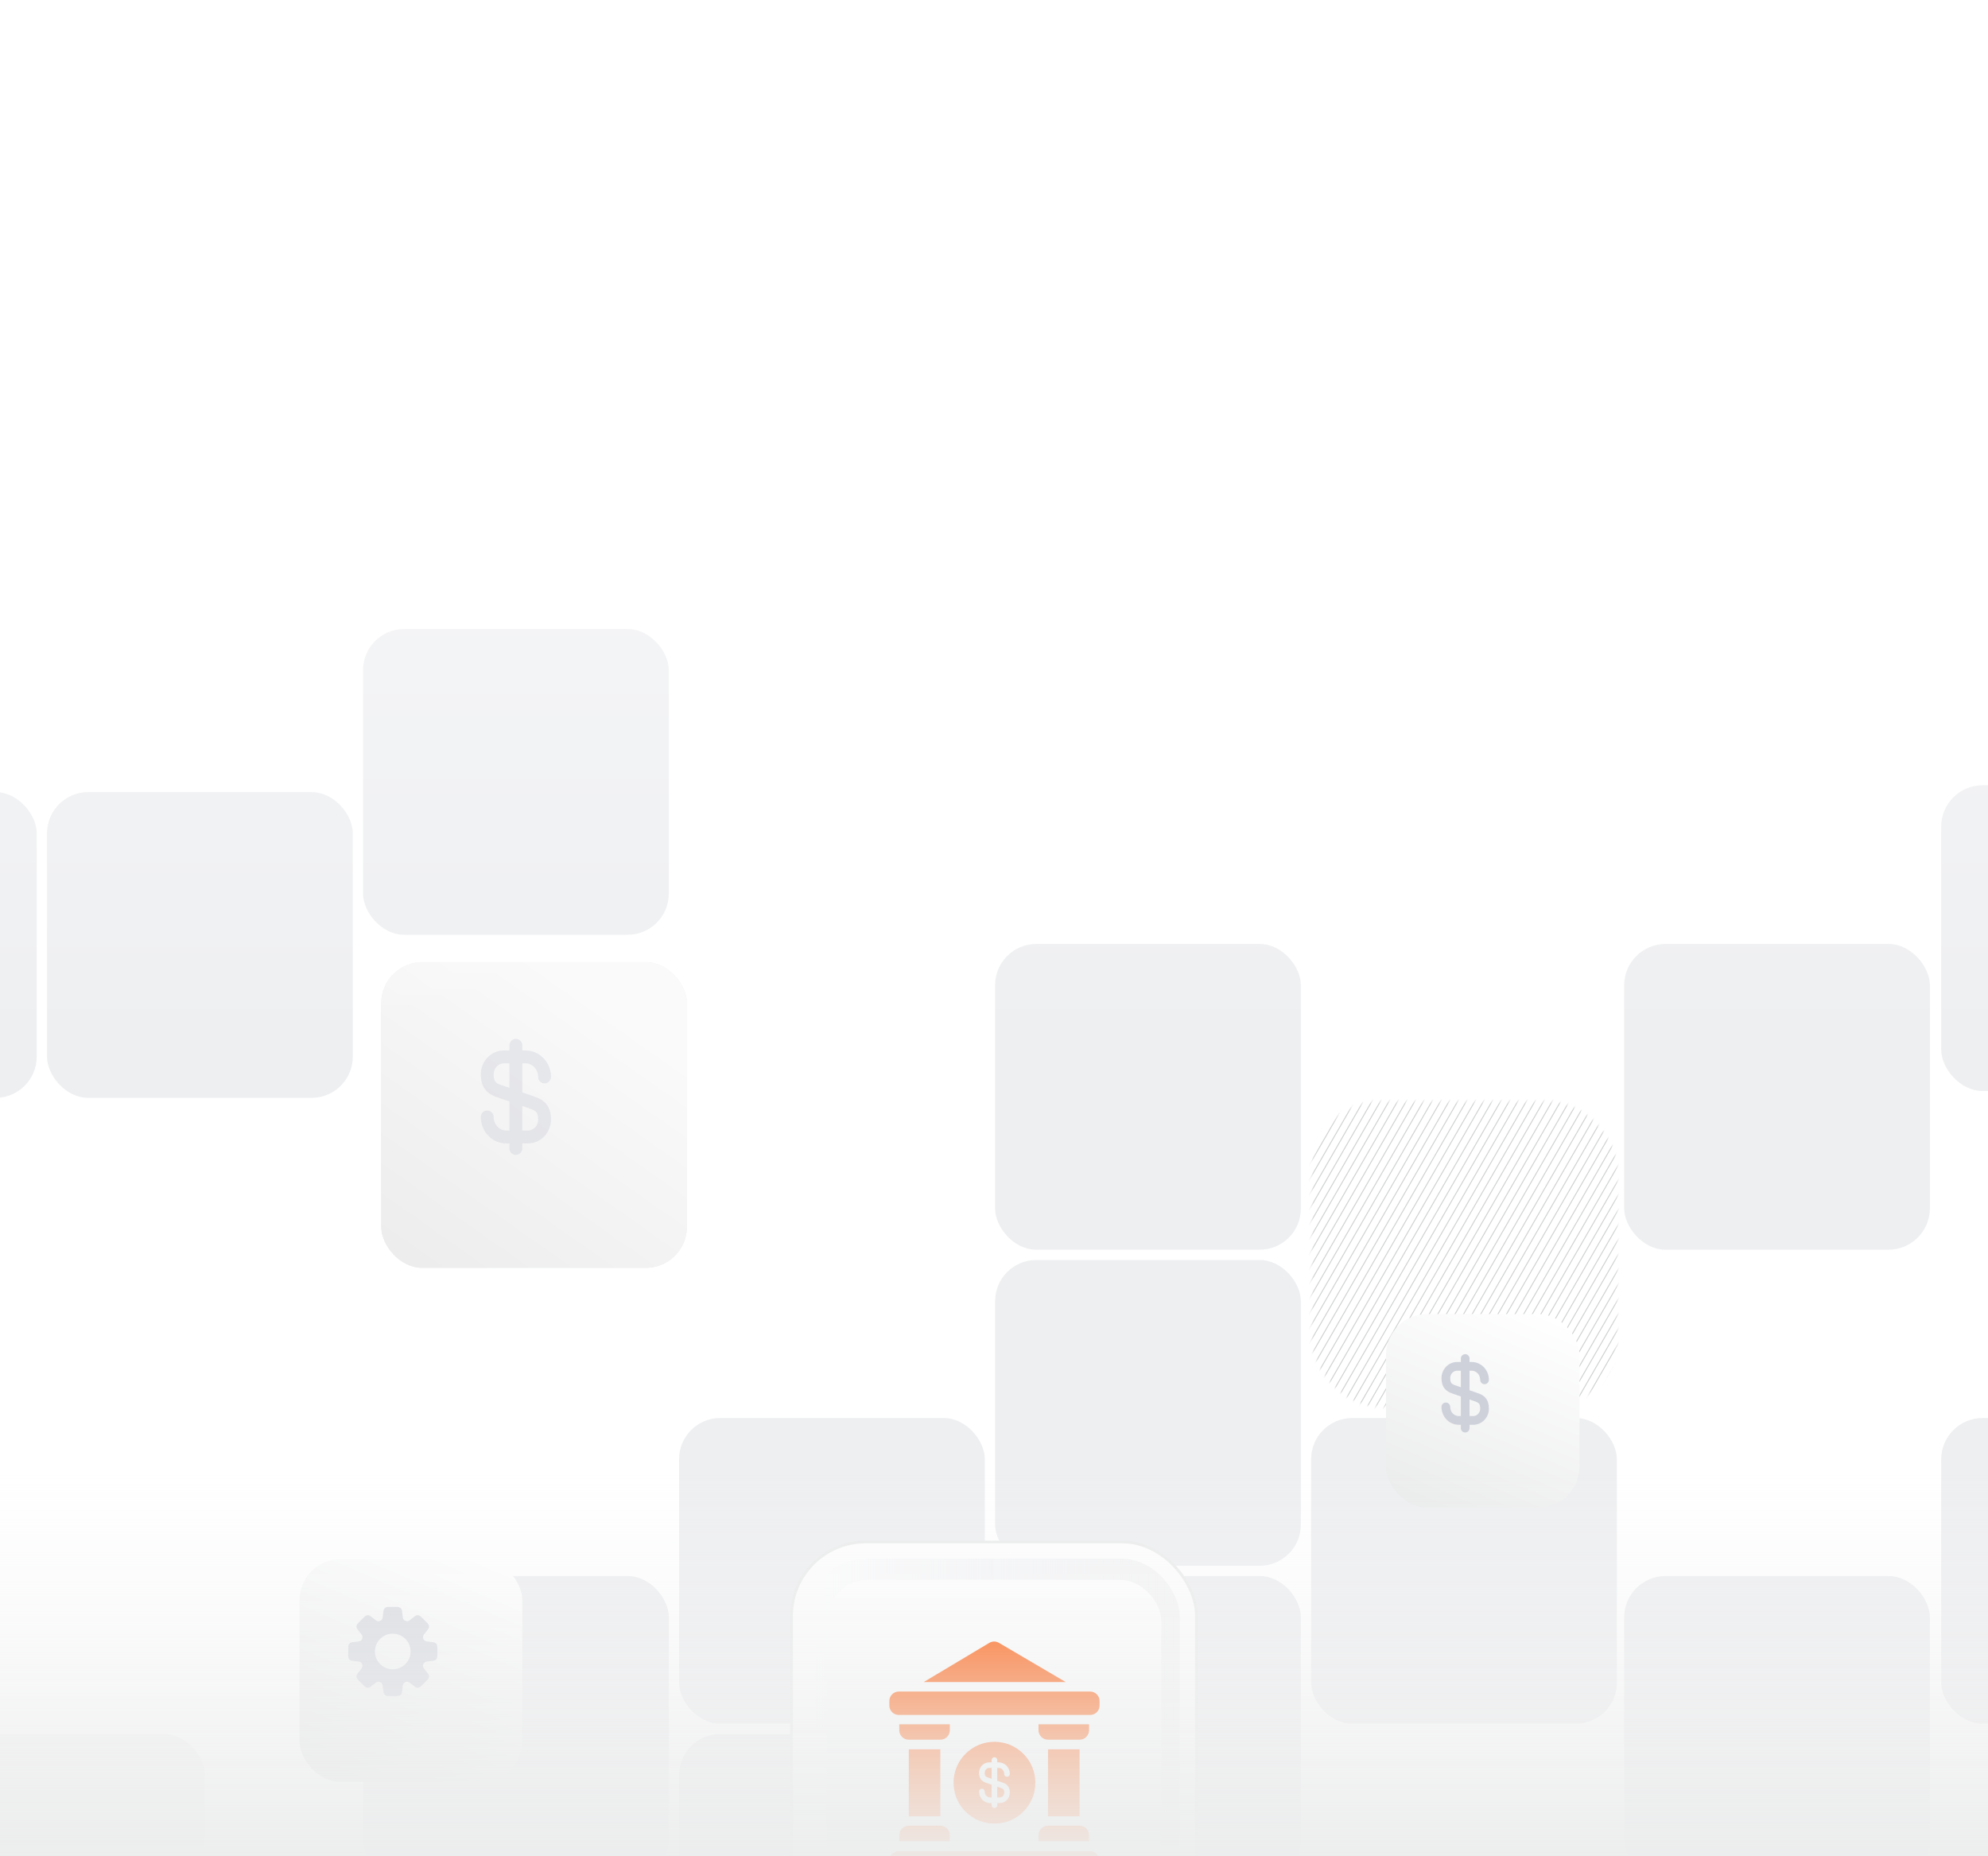 <svg width="768" height="717" viewBox="0 0 768 717" fill="none" xmlns="http://www.w3.org/2000/svg">
<g clip-path="url(#clip0_10157_91927)">
<mask id="mask0_10157_91927" style="mask-type:alpha" maskUnits="userSpaceOnUse" x="506" y="425" width="119" height="119">
<rect x="506.682" y="425.434" width="118.114" height="118.114" rx="26.48" fill="#EEEFF1"/>
</mask>
<g mask="url(#mask0_10157_91927)">
<path d="M533.193 379.645L459.564 507.174" stroke="#CECFCF" stroke-width="0.359"/>
<path d="M535.681 381.08L462.051 508.61" stroke="#CECFCF" stroke-width="0.359"/>
<path d="M538.168 382.518L464.539 510.047" stroke="#CECFCF" stroke-width="0.359"/>
<path d="M540.655 383.953L467.026 511.483" stroke="#CECFCF" stroke-width="0.359"/>
<path d="M543.143 385.389L469.513 512.918" stroke="#CECFCF" stroke-width="0.359"/>
<path d="M545.63 386.824L472.001 514.354" stroke="#CECFCF" stroke-width="0.359"/>
<path d="M548.117 388.262L474.488 515.791" stroke="#CECFCF" stroke-width="0.359"/>
<path d="M550.605 389.697L476.976 517.227" stroke="#CECFCF" stroke-width="0.359"/>
<path d="M553.093 391.133L479.464 518.662" stroke="#CECFCF" stroke-width="0.359"/>
<path d="M555.58 392.57L481.951 520.1" stroke="#CECFCF" stroke-width="0.359"/>
<path d="M558.067 394.006L484.438 521.535" stroke="#CECFCF" stroke-width="0.359"/>
<path d="M560.555 395.441L486.925 522.971" stroke="#CECFCF" stroke-width="0.359"/>
<path d="M563.042 396.877L489.413 524.406" stroke="#CECFCF" stroke-width="0.359"/>
<path d="M565.529 398.314L491.9 525.844" stroke="#CECFCF" stroke-width="0.359"/>
<path d="M568.017 399.75L494.387 527.28" stroke="#CECFCF" stroke-width="0.359"/>
<path d="M570.504 401.186L496.875 528.715" stroke="#CECFCF" stroke-width="0.359"/>
<path d="M572.991 402.621L499.362 530.151" stroke="#CECFCF" stroke-width="0.359"/>
<path d="M575.479 404.059L501.849 531.588" stroke="#CECFCF" stroke-width="0.359"/>
<path d="M577.966 405.494L504.337 533.024" stroke="#CECFCF" stroke-width="0.359"/>
<path d="M580.454 406.93L506.825 534.459" stroke="#CECFCF" stroke-width="0.359"/>
<path d="M582.941 408.367L509.312 535.897" stroke="#CECFCF" stroke-width="0.359"/>
<path d="M585.429 409.803L511.8 537.332" stroke="#CECFCF" stroke-width="0.359"/>
<path d="M587.916 411.238L514.287 538.768" stroke="#CECFCF" stroke-width="0.359"/>
<path d="M590.403 412.674L516.774 540.203" stroke="#CECFCF" stroke-width="0.359"/>
<path d="M592.891 414.111L519.261 541.641" stroke="#CECFCF" stroke-width="0.359"/>
<path d="M595.378 415.547L521.749 543.076" stroke="#CECFCF" stroke-width="0.359"/>
<path d="M597.865 416.982L524.236 544.512" stroke="#CECFCF" stroke-width="0.359"/>
<path d="M600.353 418.42L526.723 545.949" stroke="#CECFCF" stroke-width="0.359"/>
<path d="M602.84 419.855L529.211 547.385" stroke="#CECFCF" stroke-width="0.359"/>
<path d="M605.327 421.291L531.698 548.821" stroke="#CECFCF" stroke-width="0.359"/>
<path d="M607.814 422.727L534.185 550.256" stroke="#CECFCF" stroke-width="0.359"/>
<path d="M610.302 424.164L536.673 551.694" stroke="#CECFCF" stroke-width="0.359"/>
<path d="M612.79 425.6L539.161 553.129" stroke="#CECFCF" stroke-width="0.359"/>
<path d="M615.277 427.035L541.648 554.565" stroke="#CECFCF" stroke-width="0.359"/>
<path d="M617.765 428.471L544.135 556" stroke="#CECFCF" stroke-width="0.359"/>
<path d="M620.252 429.908L546.623 557.438" stroke="#CECFCF" stroke-width="0.359"/>
<path d="M622.739 431.344L549.11 558.873" stroke="#CECFCF" stroke-width="0.359"/>
<path d="M625.227 432.779L551.597 560.309" stroke="#CECFCF" stroke-width="0.359"/>
<path d="M627.714 434.217L554.085 561.746" stroke="#CECFCF" stroke-width="0.359"/>
<path d="M630.201 435.652L556.572 563.182" stroke="#CECFCF" stroke-width="0.359"/>
<path d="M632.688 437.088L559.059 564.617" stroke="#CECFCF" stroke-width="0.359"/>
<path d="M635.176 438.523L561.547 566.053" stroke="#CECFCF" stroke-width="0.359"/>
<path d="M637.663 439.961L564.034 567.49" stroke="#CECFCF" stroke-width="0.359"/>
<path d="M640.15 441.396L566.521 568.926" stroke="#CECFCF" stroke-width="0.359"/>
<path d="M642.639 442.832L569.009 570.362" stroke="#CECFCF" stroke-width="0.359"/>
<path d="M645.126 444.27L571.497 571.799" stroke="#CECFCF" stroke-width="0.359"/>
<path d="M647.613 445.705L573.984 573.235" stroke="#CECFCF" stroke-width="0.359"/>
<path d="M650.101 447.141L576.471 574.67" stroke="#CECFCF" stroke-width="0.359"/>
<path d="M652.588 448.576L578.959 576.106" stroke="#CECFCF" stroke-width="0.359"/>
<path d="M655.075 450.014L581.446 577.543" stroke="#CECFCF" stroke-width="0.359"/>
<path d="M657.562 451.449L583.933 578.979" stroke="#CECFCF" stroke-width="0.359"/>
<path d="M660.05 452.885L586.421 580.414" stroke="#CECFCF" stroke-width="0.359"/>
<path d="M662.537 454.32L588.908 581.85" stroke="#CECFCF" stroke-width="0.359"/>
<path d="M665.024 455.758L591.395 583.287" stroke="#CECFCF" stroke-width="0.359"/>
<path d="M667.512 457.193L593.883 584.723" stroke="#CECFCF" stroke-width="0.359"/>
<path d="M669.999 458.629L596.37 586.158" stroke="#CECFCF" stroke-width="0.359"/>
<path d="M672.487 460.066L598.858 587.596" stroke="#CECFCF" stroke-width="0.359"/>
<path d="M674.975 461.502L601.345 589.031" stroke="#CECFCF" stroke-width="0.359"/>
<path d="M677.462 462.938L603.833 590.467" stroke="#CECFCF" stroke-width="0.359"/>
<path d="M679.949 464.373L606.32 591.903" stroke="#CECFCF" stroke-width="0.359"/>
<path d="M682.437 465.811L608.807 593.34" stroke="#CECFCF" stroke-width="0.359"/>
<path d="M684.924 467.246L611.295 594.776" stroke="#CECFCF" stroke-width="0.359"/>
<path d="M687.411 468.682L613.782 596.211" stroke="#CECFCF" stroke-width="0.359"/>
</g>
<rect x="-103.934" y="306" width="118.114" height="118.114" rx="15.888" fill="#EEEFF1"/>
<g filter="url(#filter0_dd_10157_91927)">
<rect x="-38.934" y="669.887" width="118.114" height="118.114" rx="15.888" fill="#F5F5F5"/>
</g>
<rect x="18.168" y="306" width="118.114" height="118.114" rx="15.888" fill="#EEEFF1"/>
<rect x="140.254" y="243" width="118.114" height="118.114" rx="15.888" fill="#EEEFF1"/>
<g filter="url(#filter1_d_10157_91927)">
<rect x="140.254" y="364.668" width="118.114" height="118.114" rx="15.888" fill="#EEEFF1"/>
<rect x="140.254" y="364.668" width="118.114" height="118.114" rx="15.888" fill="url(#paint0_linear_10157_91927)"/>
</g>
<path opacity="0.4" d="M199.295 401.33C200.67 401.33 201.785 402.445 201.785 403.82V405.807H203.004C208.576 405.807 212.865 410.49 212.865 416.033C212.865 417.409 211.75 418.523 210.375 418.523C209 418.523 207.885 417.408 207.885 416.033C207.885 413.01 205.6 410.787 203.004 410.787H201.785V421.995L206.81 423.741L206.824 423.747L207.389 423.958C208.714 424.485 210.082 425.258 211.127 426.592C212.344 428.145 212.865 430.12 212.865 432.502C212.865 437.489 208.967 441.733 203.934 441.733H201.785V443.665C201.785 445.04 200.67 446.155 199.295 446.155C197.92 446.155 196.805 445.04 196.805 443.665V441.733H195.6C190.028 441.733 185.738 437.049 185.738 431.506C185.738 430.131 186.853 429.016 188.229 429.016C189.604 429.016 190.719 430.131 190.719 431.506C190.719 434.529 193.004 436.752 195.6 436.752H196.805V425.538L191.794 423.798L191.779 423.793C190.288 423.264 188.671 422.472 187.477 420.948C186.259 419.395 185.738 417.419 185.738 415.037C185.738 410.05 189.637 405.807 194.67 405.807H196.805V403.82C196.805 402.445 197.92 401.33 199.295 401.33ZM201.785 436.752H203.934C206.006 436.752 207.885 434.953 207.885 432.502C207.885 430.833 207.526 430.07 207.208 429.664C206.867 429.229 206.292 428.843 205.16 428.441V428.44L201.785 427.268V436.752ZM194.67 410.787C192.597 410.787 190.719 412.586 190.719 415.037C190.719 416.706 191.078 417.469 191.396 417.875C191.736 418.308 192.306 418.694 193.428 419.093H193.429L196.805 420.265V410.787H194.67Z" fill="#CED1DA"/>
<rect x="262.342" y="547.801" width="118.114" height="118.114" rx="15.888" fill="#EEEFF1"/>
<rect x="262.342" y="669.887" width="118.114" height="118.114" rx="15.888" fill="#EEEFF1"/>
<rect x="384.428" y="364.668" width="118.114" height="118.114" rx="15.888" fill="#EEEFF1"/>
<rect x="384.428" y="486.758" width="118.114" height="118.114" rx="15.888" fill="#EEEFF1"/>
<rect x="384.428" y="608.844" width="118.114" height="118.114" rx="15.888" fill="#EEEFF1"/>
<rect x="506.514" y="547.801" width="118.114" height="118.114" rx="15.888" fill="#EEEFF1"/>
<g filter="url(#filter2_d_10157_91927)">
<rect x="528.41" y="500.629" width="74.774" height="74.774" rx="15.888" fill="url(#paint1_linear_10157_91927)"/>
</g>
<path d="M566.031 523.137C566.96 523.137 567.712 523.889 567.712 524.817V526.16H568.533C572.295 526.16 575.19 529.321 575.19 533.063C575.19 533.992 574.438 534.745 573.51 534.745C572.581 534.745 571.828 533.992 571.828 533.063C571.828 531.022 570.286 529.521 568.533 529.521H567.712V537.089L571.103 538.268L571.112 538.271L571.493 538.414C572.388 538.77 573.312 539.291 574.018 540.191C574.839 541.24 575.19 542.574 575.19 544.182C575.19 547.548 572.559 550.413 569.161 550.413H567.712V551.716C567.712 552.644 566.96 553.396 566.031 553.396C565.103 553.396 564.351 552.644 564.351 551.716V550.413H563.535C559.773 550.413 556.878 547.251 556.878 543.509C556.878 542.58 557.63 541.828 558.559 541.828C559.487 541.828 560.239 542.58 560.239 543.509C560.239 545.55 561.783 547.051 563.535 547.051H564.351V539.48L560.966 538.306L560.956 538.302C559.949 537.945 558.857 537.41 558.051 536.382C557.229 535.333 556.878 533.999 556.878 532.392C556.878 529.025 559.509 526.16 562.907 526.16H564.351V524.817C564.351 523.889 565.103 523.137 566.031 523.137ZM567.712 547.051H569.161C570.56 547.051 571.828 545.836 571.828 544.182C571.828 543.055 571.586 542.54 571.371 542.266C571.141 541.972 570.753 541.711 569.989 541.44V541.439L567.712 540.648V547.051ZM562.907 529.521C561.508 529.521 560.239 530.737 560.239 532.392C560.239 533.518 560.483 534.034 560.697 534.308C560.927 534.6 561.312 534.86 562.068 535.129H562.069L564.351 535.921V529.521H562.907Z" fill="#CED1DA"/>
<rect x="140.256" y="608.844" width="118.114" height="118.114" rx="15.888" fill="#EEEFF1"/>
<rect x="627.441" y="364.668" width="118.114" height="118.114" rx="16" fill="#EEEFF1"/>
<rect x="627.441" y="608.844" width="118.114" height="118.114" rx="16" fill="#EEEFF1"/>
<rect x="749.914" y="303.352" width="118.114" height="118.114" rx="16" fill="#EEEFF1"/>
<rect x="749.914" y="547.801" width="118.114" height="118.114" rx="16" fill="#EEEFF1"/>
<g filter="url(#filter3_dddd_10157_91927)">
<rect x="305.786" y="462.627" width="156.427" height="156.427" rx="28.599" fill="#FEFEFE" stroke="#EBECEC" stroke-width="1.059"/>
<g filter="url(#filter4_i_10157_91927)">
<rect x="312.212" y="469.055" width="143.573" height="143.573" rx="22.508" fill="url(#paint2_linear_10157_91927)"/>
</g>
<g filter="url(#filter5_d_10157_91927)">
<rect x="319.384" y="476.227" width="129.232" height="129.232" rx="15.888" fill="url(#paint3_linear_10157_91927)"/>
</g>
<g filter="url(#filter6_i_10157_91927)">
<path d="M421.144 577.625C423.155 577.625 424.787 579.256 424.787 581.268V582.03C424.787 584.041 423.155 585.672 421.144 585.672H347.212C345.2 585.672 343.569 584.041 343.569 582.03V581.268C343.569 579.256 345.2 577.625 347.212 577.625H421.144ZM363.294 567.754C365.306 567.754 366.936 569.385 366.937 571.397V573.688H347.413V571.397C347.413 569.385 349.044 567.754 351.056 567.754H363.294ZM417.081 567.754C419.093 567.754 420.723 569.385 420.724 571.397V573.688H401.2V571.397C401.2 569.385 402.831 567.754 404.843 567.754H417.081ZM384.175 535.336C392.902 535.336 399.977 542.412 399.977 551.139C399.976 559.866 392.902 566.941 384.175 566.941C375.448 566.941 368.372 559.866 368.372 551.139C368.372 542.412 375.447 535.336 384.175 535.336ZM363.264 564.109H351.083V538.239H363.264V564.109ZM417.053 564.109H404.872V538.239H417.053V564.109ZM384.167 541.299C383.564 541.299 383.075 541.788 383.075 542.391V543.268H382.139C379.931 543.268 378.222 545.129 378.222 547.316C378.222 548.36 378.449 549.227 378.983 549.908C379.507 550.577 380.217 550.924 380.871 551.156L380.877 551.158L383.075 551.92V556.839H382.546C381.408 556.839 380.405 555.864 380.405 554.538C380.405 553.935 379.917 553.447 379.313 553.447C378.71 553.447 378.222 553.935 378.222 554.538C378.222 556.969 380.102 559.024 382.546 559.024H383.075V559.866C383.075 560.469 383.564 560.957 384.167 560.957C384.77 560.957 385.259 560.469 385.259 559.866V559.024H386.201C388.409 559.024 390.118 557.162 390.118 554.975C390.118 553.931 389.89 553.064 389.356 552.383C388.898 551.798 388.298 551.459 387.717 551.228L387.469 551.135L387.463 551.133L385.259 550.367V545.451H385.794C386.932 545.452 387.934 546.427 387.935 547.752C387.935 548.355 388.423 548.845 389.026 548.845C389.63 548.845 390.118 548.355 390.118 547.752C390.118 545.322 388.237 543.268 385.794 543.268H385.259V542.391C385.259 541.788 384.77 541.299 384.167 541.299ZM386.739 553.194V553.195C387.235 553.371 387.487 553.54 387.637 553.731C387.776 553.909 387.935 554.243 387.935 554.975C387.935 556.05 387.11 556.839 386.201 556.839H385.259V552.679L386.739 553.194ZM383.075 549.609L381.6 549.097H381.601C381.105 548.921 380.853 548.752 380.703 548.561C380.564 548.383 380.405 548.048 380.405 547.316C380.405 546.241 381.23 545.451 382.139 545.451H383.075V549.609ZM366.937 530.873C366.936 532.885 365.306 534.516 363.294 534.516H351.056C349.044 534.516 347.413 532.885 347.413 530.873V528.582H366.937V530.873ZM420.724 530.873C420.723 532.885 419.093 534.516 417.081 534.516H404.843C402.831 534.516 401.2 532.885 401.2 530.873V528.582H420.724V530.873ZM421.219 515.924C423.196 515.964 424.787 517.578 424.787 519.565V521.316C424.787 523.327 423.155 524.958 421.144 524.958H347.212C345.2 524.958 343.57 523.327 343.569 521.316V519.565C343.569 517.578 345.16 515.964 347.137 515.924H421.219ZM382.185 497.108C383.327 496.425 384.75 496.419 385.897 497.093L411.732 512.262H356.827L382.185 497.108Z" fill="#FF5500"/>
</g>
</g>
<rect y="633.695" width="768" height="145.642" fill="url(#paint4_linear_10157_91927)"/>
<g filter="url(#filter7_d_10157_91927)">
<rect x="108.695" y="595.297" width="86.061" height="86.061" rx="15.888" fill="url(#paint5_linear_10157_91927)"/>
</g>
<path d="M152.814 620.785C153.563 620.785 153.939 620.785 154.243 620.905C154.631 621.058 154.951 621.348 155.142 621.719C155.291 622.01 155.328 622.383 155.402 623.128C155.543 624.538 155.614 625.244 155.909 625.631C156.284 626.124 156.896 626.377 157.51 626.294C157.992 626.228 158.542 625.779 159.64 624.881C160.221 624.406 160.511 624.167 160.823 624.067C161.22 623.941 161.649 623.962 162.031 624.128C162.332 624.258 162.597 624.524 163.128 625.055L164.665 626.591C165.197 627.122 165.462 627.389 165.593 627.69C165.758 628.072 165.779 628.501 165.653 628.896C165.553 629.21 165.315 629.5 164.839 630.082C163.938 631.183 163.487 631.734 163.423 632.219C163.341 632.83 163.593 633.439 164.083 633.813C164.471 634.11 165.18 634.181 166.596 634.323C167.344 634.398 167.719 634.436 168.011 634.587C168.379 634.778 168.667 635.095 168.82 635.48C168.942 635.786 168.941 636.163 168.941 636.915V639.089C168.941 639.837 168.941 640.212 168.821 640.517C168.668 640.905 168.379 641.224 168.008 641.415C167.717 641.565 167.344 641.602 166.599 641.677C165.19 641.817 164.485 641.888 164.099 642.182C163.604 642.557 163.351 643.17 163.435 643.785C163.5 644.266 163.948 644.814 164.844 645.909C165.317 646.488 165.554 646.777 165.654 647.088C165.782 647.486 165.761 647.917 165.594 648.301C165.463 648.6 165.198 648.864 164.67 649.393L163.131 650.933C162.6 651.463 162.334 651.729 162.033 651.859C161.651 652.025 161.223 652.045 160.826 651.919C160.514 651.819 160.223 651.582 159.642 651.106C158.542 650.207 157.991 649.756 157.508 649.691C156.896 649.609 156.286 649.862 155.911 650.354C155.615 650.741 155.545 651.449 155.403 652.864C155.329 653.613 155.291 653.987 155.14 654.279C154.949 654.648 154.631 654.936 154.245 655.089C153.94 655.21 153.563 655.21 152.812 655.21H150.641C149.889 655.21 149.513 655.21 149.208 655.089C148.822 654.936 148.503 654.648 148.312 654.279C148.162 653.987 148.124 653.613 148.049 652.864C147.907 651.451 147.837 650.744 147.541 650.356C147.166 649.865 146.555 649.612 145.942 649.694C145.459 649.76 144.91 650.21 143.812 651.108C143.231 651.583 142.941 651.821 142.629 651.921C142.232 652.048 141.802 652.026 141.42 651.86C141.119 651.73 140.854 651.465 140.324 650.935L138.784 649.395C138.255 648.866 137.991 648.601 137.86 648.301C137.694 647.918 137.673 647.487 137.801 647.09C137.901 646.778 138.137 646.488 138.61 645.909C139.507 644.813 139.956 644.266 140.021 643.784C140.105 643.169 139.851 642.557 139.357 642.182C138.971 641.888 138.266 641.818 136.857 641.677C136.113 641.602 135.741 641.565 135.45 641.415C135.079 641.224 134.79 640.904 134.637 640.516C134.517 640.212 134.517 639.838 134.517 639.09V636.914C134.517 636.163 134.517 635.787 134.638 635.481C134.791 635.095 135.078 634.777 135.447 634.586C135.739 634.435 136.113 634.398 136.861 634.323C138.277 634.182 138.985 634.111 139.373 633.814C139.863 633.44 140.116 632.831 140.034 632.22C139.97 631.735 139.518 631.184 138.616 630.082C138.139 629.499 137.901 629.207 137.801 628.894C137.675 628.498 137.697 628.07 137.861 627.689C137.992 627.387 138.258 627.121 138.79 626.589L140.327 625.052C140.857 624.522 141.122 624.256 141.423 624.126C141.805 623.96 142.235 623.939 142.632 624.066C142.944 624.166 143.235 624.403 143.815 624.878C144.912 625.775 145.461 626.224 145.942 626.29C146.557 626.374 147.169 626.12 147.544 625.627C147.838 625.24 147.909 624.535 148.05 623.126C148.124 622.382 148.162 622.009 148.312 621.719C148.503 621.348 148.822 621.058 149.211 620.905C149.515 620.786 149.889 620.785 150.637 620.785H152.814ZM151.725 631.113C147.922 631.113 144.84 634.196 144.84 637.998C144.84 641.8 147.922 644.883 151.725 644.883C155.527 644.883 158.609 641.8 158.609 637.998C158.609 634.196 155.527 631.113 151.725 631.113Z" fill="#D9DBE1"/>
<rect x="-1" y="567" width="769" height="165" fill="url(#paint6_linear_10157_91927)"/>
<rect width="768" height="395" transform="matrix(1 0 0 -1 0 390)" fill="url(#paint7_linear_10157_91927)"/>
</g>
<defs>
<filter id="filter0_dd_10157_91927" x="-51.304" y="657.517" width="142.854" height="142.855" filterUnits="userSpaceOnUse" color-interpolation-filters="sRGB">
<feFlood flood-opacity="0" result="BackgroundImageFix"/>
<feColorMatrix in="SourceAlpha" type="matrix" values="0 0 0 0 0 0 0 0 0 0 0 0 0 0 0 0 0 0 127 0" result="hardAlpha"/>
<feOffset dx="3.093" dy="3.093"/>
<feGaussianBlur stdDeviation="4.639"/>
<feComposite in2="hardAlpha" operator="out"/>
<feColorMatrix type="matrix" values="0 0 0 0 0.878 0 0 0 0 0.835 0 0 0 0 0.816 0 0 0 0.4 0"/>
<feBlend mode="normal" in2="BackgroundImageFix" result="effect1_dropShadow_10157_91927"/>
<feColorMatrix in="SourceAlpha" type="matrix" values="0 0 0 0 0 0 0 0 0 0 0 0 0 0 0 0 0 0 127 0" result="hardAlpha"/>
<feOffset dx="-3.093" dy="-3.093"/>
<feGaussianBlur stdDeviation="4.639"/>
<feComposite in2="hardAlpha" operator="out"/>
<feColorMatrix type="matrix" values="0 0 0 0 1 0 0 0 0 1 0 0 0 0 1 0 0 0 1 0"/>
<feBlend mode="normal" in2="effect1_dropShadow_10157_91927" result="effect2_dropShadow_10157_91927"/>
<feBlend mode="normal" in="SourceGraphic" in2="effect2_dropShadow_10157_91927" result="shape"/>
</filter>
<filter id="filter1_d_10157_91927" x="126.221" y="350.635" width="160.212" height="160.213" filterUnits="userSpaceOnUse" color-interpolation-filters="sRGB">
<feFlood flood-opacity="0" result="BackgroundImageFix"/>
<feColorMatrix in="SourceAlpha" type="matrix" values="0 0 0 0 0 0 0 0 0 0 0 0 0 0 0 0 0 0 127 0" result="hardAlpha"/>
<feOffset dx="7.016" dy="7.016"/>
<feGaussianBlur stdDeviation="10.524"/>
<feComposite in2="hardAlpha" operator="out"/>
<feColorMatrix type="matrix" values="0 0 0 0 0.878 0 0 0 0 0.836 0 0 0 0 0.814 0 0 0 1 0"/>
<feBlend mode="normal" in2="BackgroundImageFix" result="effect1_dropShadow_10157_91927"/>
<feBlend mode="normal" in="SourceGraphic" in2="effect1_dropShadow_10157_91927" result="shape"/>
</filter>
<filter id="filter2_d_10157_91927" x="514.378" y="486.596" width="116.872" height="116.871" filterUnits="userSpaceOnUse" color-interpolation-filters="sRGB">
<feFlood flood-opacity="0" result="BackgroundImageFix"/>
<feColorMatrix in="SourceAlpha" type="matrix" values="0 0 0 0 0 0 0 0 0 0 0 0 0 0 0 0 0 0 127 0" result="hardAlpha"/>
<feOffset dx="7.016" dy="7.016"/>
<feGaussianBlur stdDeviation="10.524"/>
<feComposite in2="hardAlpha" operator="out"/>
<feColorMatrix type="matrix" values="0 0 0 0 0.878 0 0 0 0 0.836 0 0 0 0 0.814 0 0 0 1 0"/>
<feBlend mode="normal" in2="BackgroundImageFix" result="effect1_dropShadow_10157_91927"/>
<feBlend mode="normal" in="SourceGraphic" in2="effect1_dropShadow_10157_91927" result="shape"/>
</filter>
<filter id="filter3_dddd_10157_91927" x="276.79" y="456.802" width="214.418" height="262.084" filterUnits="userSpaceOnUse" color-interpolation-filters="sRGB">
<feFlood flood-opacity="0" result="BackgroundImageFix"/>
<feColorMatrix in="SourceAlpha" type="matrix" values="0 0 0 0 0 0 0 0 0 0 0 0 0 0 0 0 0 0 127 0" result="hardAlpha"/>
<feOffset dy="4.634"/>
<feGaussianBlur stdDeviation="4.965"/>
<feColorMatrix type="matrix" values="0 0 0 0 0.537 0 0 0 0 0.475 0 0 0 0 0.439 0 0 0 0.17 0"/>
<feBlend mode="normal" in2="BackgroundImageFix" result="effect1_dropShadow_10157_91927"/>
<feColorMatrix in="SourceAlpha" type="matrix" values="0 0 0 0 0 0 0 0 0 0 0 0 0 0 0 0 0 0 127 0" result="hardAlpha"/>
<feOffset dy="17.874"/>
<feGaussianBlur stdDeviation="8.937"/>
<feColorMatrix type="matrix" values="0 0 0 0 0.537 0 0 0 0 0.475 0 0 0 0 0.439 0 0 0 0.14 0"/>
<feBlend mode="normal" in2="effect1_dropShadow_10157_91927" result="effect2_dropShadow_10157_91927"/>
<feColorMatrix in="SourceAlpha" type="matrix" values="0 0 0 0 0 0 0 0 0 0 0 0 0 0 0 0 0 0 127 0" result="hardAlpha"/>
<feOffset dy="39.721"/>
<feGaussianBlur stdDeviation="11.916"/>
<feColorMatrix type="matrix" values="0 0 0 0 0.537 0 0 0 0 0.475 0 0 0 0 0.439 0 0 0 0.08 0"/>
<feBlend mode="normal" in2="effect2_dropShadow_10157_91927" result="effect3_dropShadow_10157_91927"/>
<feColorMatrix in="SourceAlpha" type="matrix" values="0 0 0 0 0 0 0 0 0 0 0 0 0 0 0 0 0 0 127 0" result="hardAlpha"/>
<feOffset dy="70.835"/>
<feGaussianBlur stdDeviation="14.233"/>
<feColorMatrix type="matrix" values="0 0 0 0 0.537 0 0 0 0 0.475 0 0 0 0 0.439 0 0 0 0.03 0"/>
<feBlend mode="normal" in2="effect3_dropShadow_10157_91927" result="effect4_dropShadow_10157_91927"/>
<feBlend mode="normal" in="SourceGraphic" in2="effect4_dropShadow_10157_91927" result="shape"/>
</filter>
<filter id="filter4_i_10157_91927" x="312.212" y="469.055" width="143.573" height="143.574" filterUnits="userSpaceOnUse" color-interpolation-filters="sRGB">
<feFlood flood-opacity="0" result="BackgroundImageFix"/>
<feBlend mode="normal" in="SourceGraphic" in2="BackgroundImageFix" result="shape"/>
<feColorMatrix in="SourceAlpha" type="matrix" values="0 0 0 0 0 0 0 0 0 0 0 0 0 0 0 0 0 0 127 0" result="hardAlpha"/>
<feOffset/>
<feGaussianBlur stdDeviation="2.118"/>
<feComposite in2="hardAlpha" operator="arithmetic" k2="-1" k3="1"/>
<feColorMatrix type="matrix" values="0 0 0 0 0 0 0 0 0 0 0 0 0 0 0 0 0 0 0.2 0"/>
<feBlend mode="normal" in2="shape" result="effect1_innerShadow_10157_91927"/>
</filter>
<filter id="filter5_d_10157_91927" x="315.148" y="473.05" width="137.704" height="137.704" filterUnits="userSpaceOnUse" color-interpolation-filters="sRGB">
<feFlood flood-opacity="0" result="BackgroundImageFix"/>
<feColorMatrix in="SourceAlpha" type="matrix" values="0 0 0 0 0 0 0 0 0 0 0 0 0 0 0 0 0 0 127 0" result="hardAlpha"/>
<feOffset dy="1.059"/>
<feGaussianBlur stdDeviation="2.118"/>
<feComposite in2="hardAlpha" operator="out"/>
<feColorMatrix type="matrix" values="0 0 0 0 0 0 0 0 0 0 0 0 0 0 0 0 0 0 0.15 0"/>
<feBlend mode="normal" in2="BackgroundImageFix" result="effect1_dropShadow_10157_91927"/>
<feBlend mode="normal" in="SourceGraphic" in2="effect1_dropShadow_10157_91927" result="shape"/>
</filter>
<filter id="filter6_i_10157_91927" x="343.569" y="496.592" width="81.218" height="93.573" filterUnits="userSpaceOnUse" color-interpolation-filters="sRGB">
<feFlood flood-opacity="0" result="BackgroundImageFix"/>
<feBlend mode="normal" in="SourceGraphic" in2="BackgroundImageFix" result="shape"/>
<feColorMatrix in="SourceAlpha" type="matrix" values="0 0 0 0 0 0 0 0 0 0 0 0 0 0 0 0 0 0 127 0" result="hardAlpha"/>
<feOffset dy="4.493"/>
<feGaussianBlur stdDeviation="4.493"/>
<feComposite in2="hardAlpha" operator="arithmetic" k2="-1" k3="1"/>
<feColorMatrix type="matrix" values="0 0 0 0 0.706 0 0 0 0 0.235 0 0 0 0 0 0 0 0 0.5 0"/>
<feBlend mode="normal" in2="shape" result="effect1_innerShadow_10157_91927"/>
</filter>
<filter id="filter7_d_10157_91927" x="94.663" y="581.264" width="128.159" height="128.158" filterUnits="userSpaceOnUse" color-interpolation-filters="sRGB">
<feFlood flood-opacity="0" result="BackgroundImageFix"/>
<feColorMatrix in="SourceAlpha" type="matrix" values="0 0 0 0 0 0 0 0 0 0 0 0 0 0 0 0 0 0 127 0" result="hardAlpha"/>
<feOffset dx="7.016" dy="7.016"/>
<feGaussianBlur stdDeviation="10.524"/>
<feComposite in2="hardAlpha" operator="out"/>
<feColorMatrix type="matrix" values="0 0 0 0 0.878 0 0 0 0 0.836 0 0 0 0 0.814 0 0 0 1 0"/>
<feBlend mode="normal" in2="BackgroundImageFix" result="effect1_dropShadow_10157_91927"/>
<feBlend mode="normal" in="SourceGraphic" in2="effect1_dropShadow_10157_91927" result="shape"/>
</filter>
<linearGradient id="paint0_linear_10157_91927" x1="118.155" y1="525.388" x2="222.127" y2="378.037" gradientUnits="userSpaceOnUse">
<stop stop-color="#E8E7E7"/>
<stop offset="1" stop-color="#FAFAFA"/>
</linearGradient>
<linearGradient id="paint1_linear_10157_91927" x1="581.894" y1="497.225" x2="548.613" y2="575.587" gradientUnits="userSpaceOnUse">
<stop stop-color="white"/>
<stop offset="1" stop-color="#EBECEC"/>
</linearGradient>
<linearGradient id="paint2_linear_10157_91927" x1="312.212" y1="540.841" x2="455.785" y2="540.841" gradientUnits="userSpaceOnUse">
<stop stop-color="#E5E8EF" stop-opacity="0"/>
<stop offset="1" stop-color="#F5F5F5"/>
</linearGradient>
<linearGradient id="paint3_linear_10157_91927" x1="384" y1="476.227" x2="384" y2="605.459" gradientUnits="userSpaceOnUse">
<stop stop-color="white"/>
<stop offset="1" stop-color="#F5F6F7"/>
</linearGradient>
<linearGradient id="paint4_linear_10157_91927" x1="209.333" y1="633.695" x2="209.333" y2="779.338" gradientUnits="userSpaceOnUse">
<stop stop-color="#F5F5F5" stop-opacity="0"/>
<stop offset="1" stop-color="#EBECEC"/>
</linearGradient>
<linearGradient id="paint5_linear_10157_91927" x1="170.252" y1="591.379" x2="131.948" y2="681.57" gradientUnits="userSpaceOnUse">
<stop stop-color="white"/>
<stop offset="1" stop-color="#EBECEC"/>
</linearGradient>
<linearGradient id="paint6_linear_10157_91927" x1="208.606" y1="567" x2="208.606" y2="732" gradientUnits="userSpaceOnUse">
<stop stop-color="#F5F5F5" stop-opacity="0"/>
<stop offset="1" stop-color="#EBECEC"/>
</linearGradient>
<linearGradient id="paint7_linear_10157_91927" x1="395.93" y1="-23.712" x2="395.93" y2="495.158" gradientUnits="userSpaceOnUse">
<stop stop-color="white" stop-opacity="0"/>
<stop offset="1" stop-color="white"/>
</linearGradient>
<clipPath id="clip0_10157_91927">
<rect width="768" height="717" fill="white"/>
</clipPath>
</defs>
</svg>
